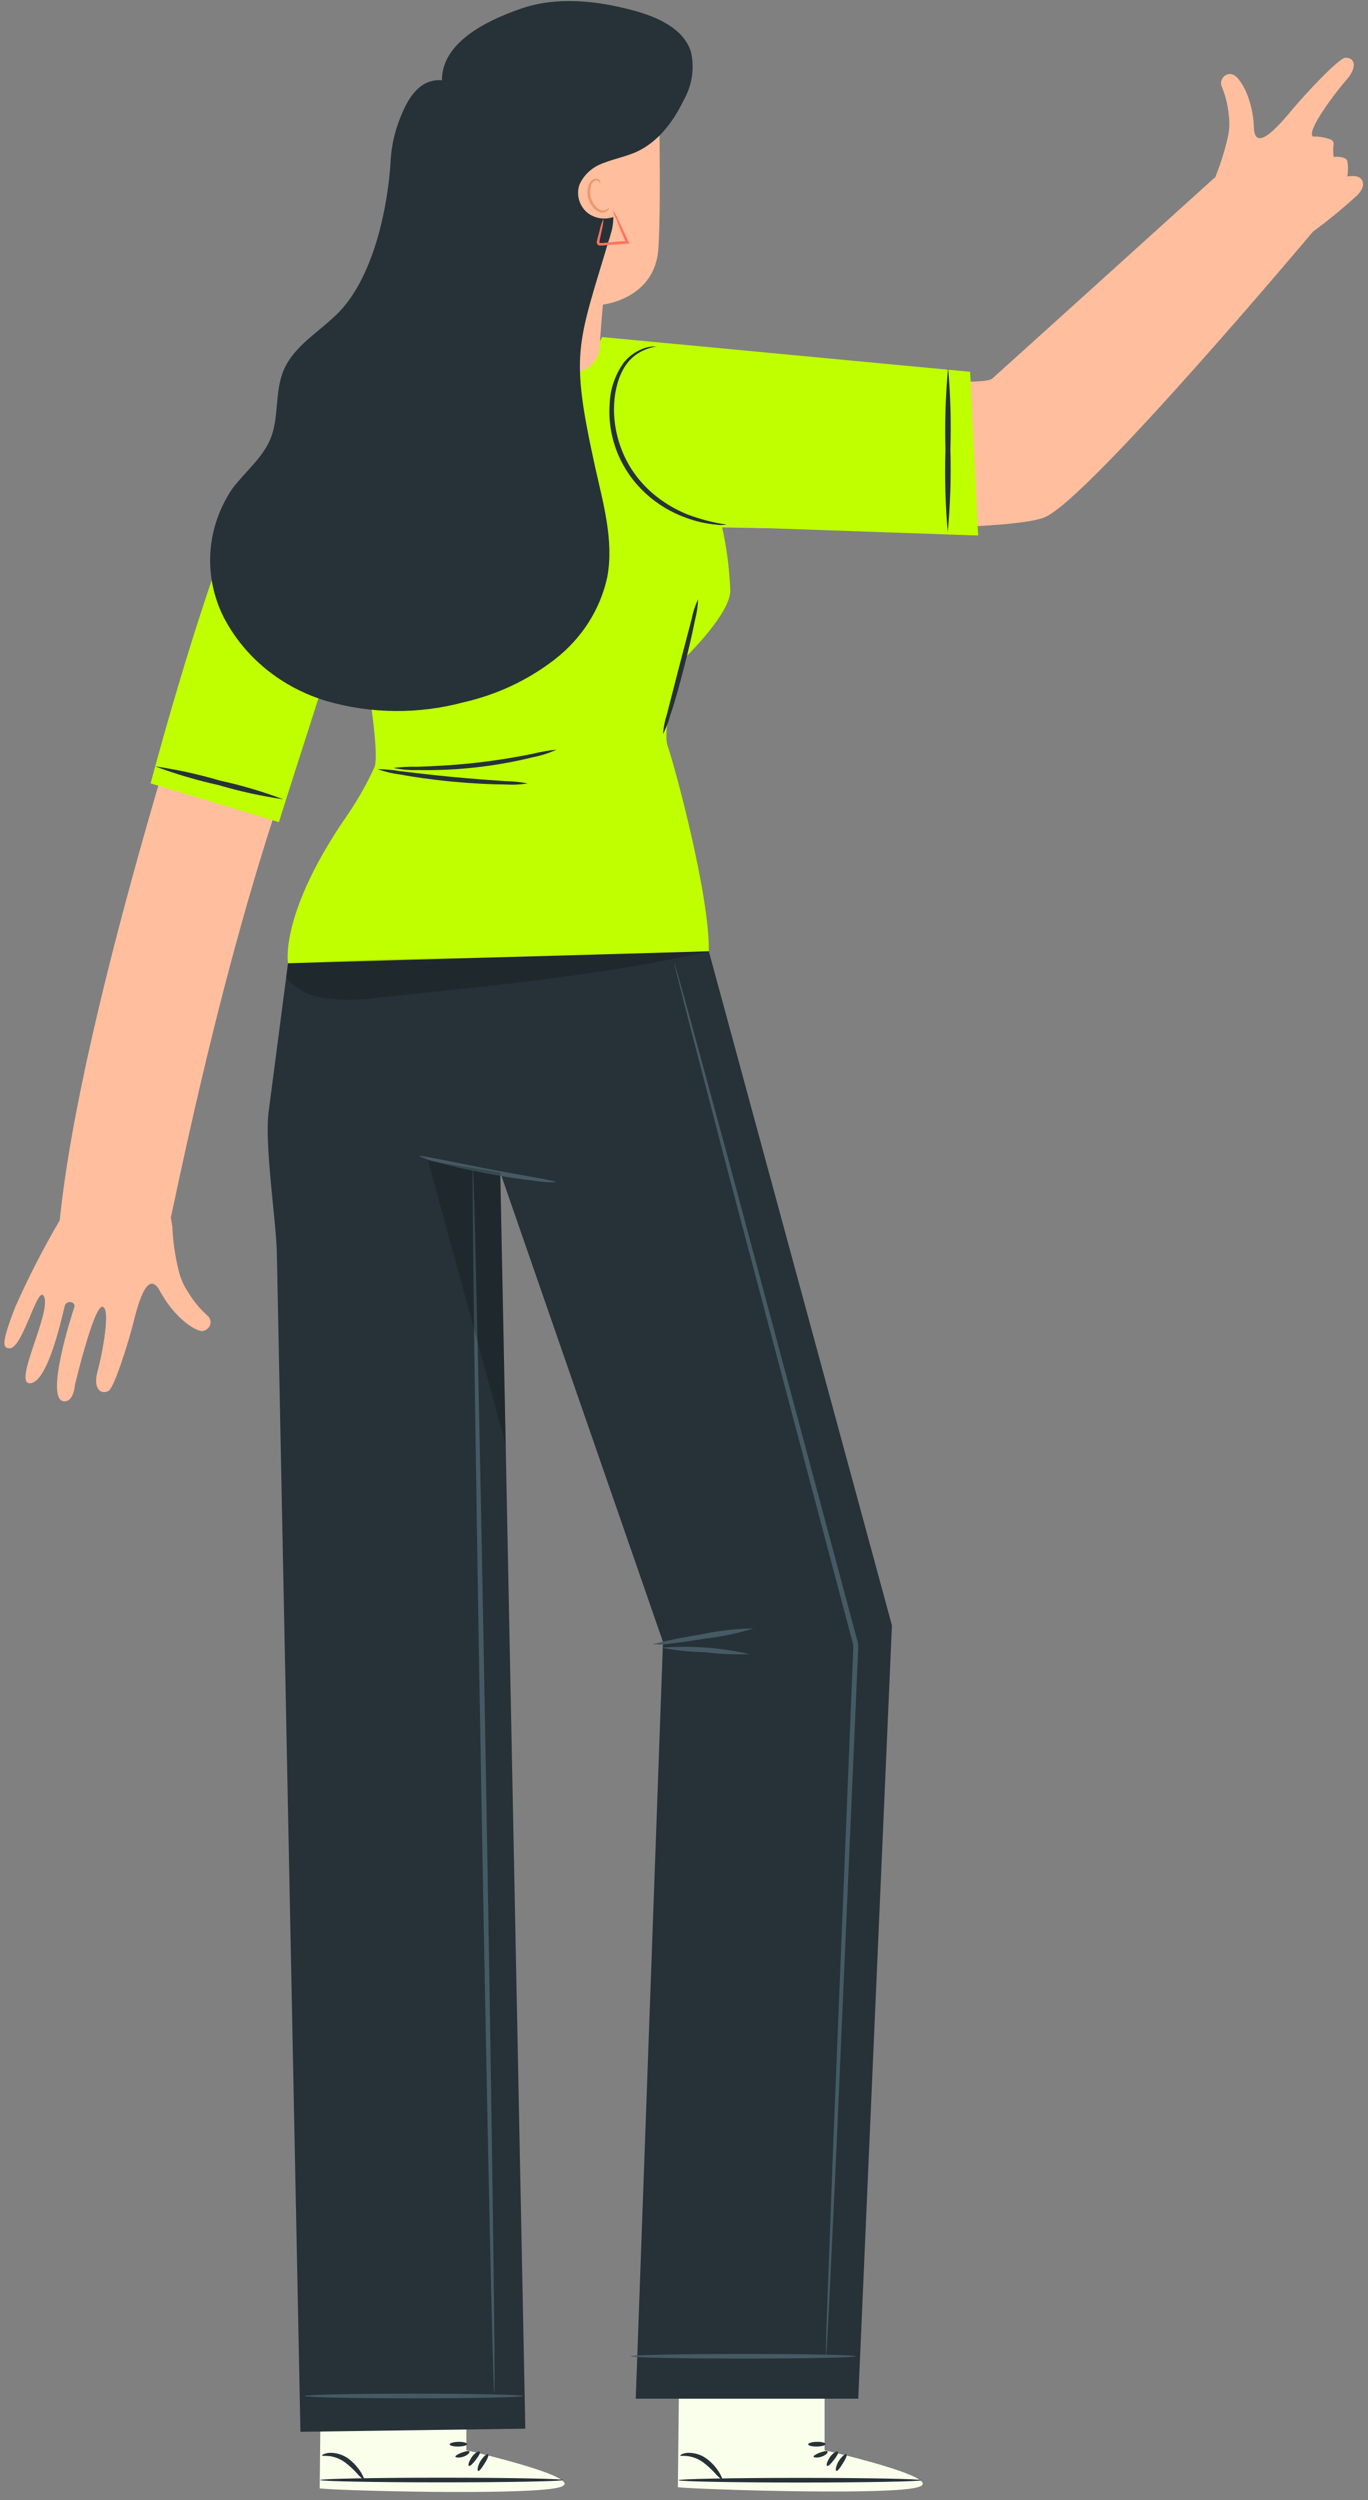 <svg width="156" height="285" viewBox="0 0 156 285" fill="none" xmlns="http://www.w3.org/2000/svg">
<rect x="0" y="0" width="156" height="285" fill="#808080" stroke="none"/>
<path d="M53.184 279.307V270.586L36.597 270.474L36.456 283.662L37.484 283.734C42.061 284.009 60.769 284.417 63.842 283.519C67.261 282.52 53.184 279.307 53.184 279.307Z" fill="#FAFFEB"/>
<path d="M64.231 282.703C64.231 282.846 58.021 282.969 50.371 282.969C42.721 282.969 36.511 282.846 36.511 282.703C36.511 282.561 42.721 282.438 50.371 282.438C58.021 282.438 64.231 282.561 64.231 282.703Z" fill="#263238"/>
<path d="M53.476 281.092C53.336 281.02 53.476 280.561 53.812 280.072C54.147 279.582 54.602 279.378 54.71 279.48C54.818 279.582 54.591 279.97 54.266 280.388C53.942 280.806 53.617 281.163 53.476 281.092Z" fill="#263238"/>
<path d="M54.537 281.663C54.385 281.663 54.461 281.092 54.786 280.551C55.11 280.011 55.543 279.684 55.662 279.766C55.781 279.847 55.586 280.306 55.283 280.786C54.98 281.265 54.678 281.714 54.537 281.663Z" fill="#263238"/>
<path d="M41.51 282.663C41.445 282.663 41.196 282.479 40.839 282.091C40.403 281.593 39.917 281.135 39.389 280.725C38.869 280.333 38.25 280.076 37.593 279.98C37.084 279.919 36.76 279.98 36.727 279.919C36.695 279.858 37.008 279.643 37.603 279.603C38.389 279.587 39.155 279.832 39.767 280.296C40.341 280.737 40.825 281.273 41.196 281.877C41.445 282.326 41.574 282.622 41.51 282.663Z" fill="#263238"/>
<path d="M53.531 279.45C53.606 279.572 53.325 279.878 52.849 280.041C52.373 280.204 51.951 280.143 51.929 280.041C51.907 279.939 52.243 279.725 52.654 279.582C53.065 279.439 53.444 279.327 53.531 279.45Z" fill="#263238"/>
<path d="M53.271 278.603C53.271 278.756 52.838 278.878 52.275 278.889C51.713 278.899 51.269 278.776 51.28 278.634C51.291 278.491 51.734 278.358 52.275 278.348C52.816 278.338 53.249 278.46 53.271 278.603Z" fill="#263238"/>
<path d="M94.03 279.307V270.586L77.443 270.474L77.302 283.53L78.33 283.601C82.907 283.876 101.625 284.417 104.687 283.519C108.107 282.52 94.03 279.307 94.03 279.307Z" fill="#FAFFEB"/>
<path d="M105.077 282.724C105.077 282.867 98.877 282.989 91.217 282.989C83.556 282.989 77.367 282.867 77.367 282.724C77.367 282.581 83.567 282.459 91.217 282.459C98.866 282.459 105.077 282.581 105.077 282.724Z" fill="#263238"/>
<path d="M94.322 281.092C94.192 281.02 94.322 280.561 94.657 280.072C94.993 279.582 95.447 279.378 95.555 279.48C95.664 279.582 95.436 279.97 95.112 280.388C94.787 280.806 94.463 281.163 94.322 281.092Z" fill="#263238"/>
<path d="M95.382 281.663C95.242 281.663 95.306 281.092 95.642 280.551C95.977 280.011 96.399 279.684 96.518 279.766C96.637 279.847 96.432 280.306 96.129 280.786C95.826 281.265 95.534 281.714 95.382 281.663Z" fill="#263238"/>
<path d="M82.355 282.663C82.29 282.663 82.052 282.479 81.684 282.091C81.248 281.593 80.763 281.135 80.234 280.725C79.715 280.333 79.095 280.076 78.438 279.98C77.94 279.919 77.605 279.98 77.573 279.919C77.54 279.858 77.854 279.643 78.449 279.603C79.234 279.587 80.001 279.832 80.613 280.296C81.19 280.734 81.674 281.271 82.041 281.877C82.29 282.326 82.42 282.622 82.355 282.663Z" fill="#263238"/>
<path d="M94.376 279.45C94.452 279.572 94.17 279.878 93.694 280.041C93.218 280.204 92.796 280.143 92.775 280.041C92.753 279.939 93.088 279.725 93.5 279.582C93.911 279.439 94.29 279.327 94.376 279.45Z" fill="#263238"/>
<path d="M94.138 278.603C94.138 278.756 93.705 278.878 93.142 278.889C92.58 278.899 92.147 278.776 92.158 278.634C92.169 278.491 92.602 278.358 93.142 278.348C93.683 278.338 94.138 278.46 94.138 278.603Z" fill="#263238"/>
<path d="M155.141 20.329C154.708 19.911 153.637 20.115 153.637 20.115C153.745 19.527 153.745 18.927 153.637 18.34C153.442 17.769 152.079 17.881 152.079 17.881C152.016 17.4 152.016 16.913 152.079 16.432C152.09 16.326 152.066 16.219 152.009 16.125C151.953 16.032 151.868 15.958 151.765 15.912C151.12 15.664 150.427 15.546 149.731 15.565C148.898 15.004 152.274 10.547 153.529 9.119C154.784 7.691 154.557 6.579 153.442 6.579C152.674 6.579 148.736 10.863 147.524 12.301C146.312 13.74 143.098 17.738 142.99 14.545C142.882 11.353 141.519 8.946 140.664 8.538C139.809 8.13 138.9 9.088 139.366 9.976C139.774 10.984 140.029 12.042 140.123 13.117C140.241 13.974 140.2 14.844 140.004 15.688C139.645 17.258 139.157 18.8 138.543 20.298H138.457C138.457 20.298 114.847 41.647 113.138 43.167C111.612 44.533 80.927 41.545 74.77 40.933C72.678 40.644 70.566 40.508 68.451 40.525C65.779 40.637 65.303 40.994 62.641 41.025C55.919 41.095 49.213 41.651 42.581 42.687C39.578 43.169 36.773 44.418 34.472 46.3C32.17 48.181 30.462 50.622 29.532 53.356C23.332 71.614 9.288 114.832 6.81 139.108C4.937 142.309 3.247 145.601 1.746 148.971C0.004 153.439 0.426 153.592 1.01 153.694C2.59 153.969 4.386 145.952 5.057 147.89C5.728 149.828 1.649 157.447 3.304 157.672C5.468 157.957 7.188 149.512 7.394 148.839C7.6 148.165 8.671 148.38 8.476 149.012C8.162 149.91 5.122 159.426 7.243 159.732C8.411 159.895 8.541 157.886 8.541 157.886C8.541 157.886 10.705 148.777 11.69 148.961C12.674 149.145 11.625 154.52 11.127 156.315C10.629 158.11 11.322 159.018 12.339 158.58C13.031 158.274 14.687 152.817 15.141 151.042C15.596 149.267 16.732 144.351 18.257 147.196C19.783 150.042 22.098 151.695 23.051 151.735C23.265 151.712 23.467 151.629 23.631 151.496C23.795 151.364 23.913 151.188 23.97 150.991C24.027 150.795 24.021 150.587 23.951 150.394C23.882 150.201 23.753 150.033 23.581 149.91C22.762 149.156 22.059 148.297 21.492 147.36C20.988 146.629 20.622 145.822 20.41 144.973C19.974 143.281 19.721 141.552 19.653 139.812L19.48 138.792C21.904 127.48 28.883 94.279 38.956 73.073L43.089 81.09L44.885 87.027L33.871 112.659L80.851 112.078L73.84 86.639L82.355 60.119C91.563 60.313 115.205 60.639 119.143 58.956C124.099 56.916 149.731 26.398 149.731 26.398C151.402 25.174 153.002 23.866 154.524 22.481C154.524 22.481 156.082 21.247 155.141 20.329Z" fill="#FFBE9D"/>
<path d="M31.804 93.718C33.167 89.332 40.168 67.647 40.168 67.647C40.168 67.647 43.609 85.323 42.7 87.455C41.864 89.28 40.876 91.04 39.746 92.718C31.804 104.112 32.843 109.813 32.843 109.813L80.829 108.436C80.938 102.112 76.967 87.404 76.144 85.058C75.322 82.712 78.059 75.031 78.059 75.031C78.059 75.031 83.469 69.84 83.275 67.167C83.172 64.767 82.857 62.378 82.333 60.027L111.547 61.047L110.628 42.381L68.668 38.424C67.207 42.31 53.996 40.402 53.996 40.402C39.735 40.851 38.848 43.32 32.918 47.665C26.989 52.01 17.175 89.301 17.175 89.301L31.804 93.718Z" fill="#BFFF00"/>
<path d="M60.174 89.301C59.342 89.441 58.495 89.482 57.653 89.424C56.084 89.424 53.931 89.322 51.561 89.097C49.192 88.873 47.049 88.557 45.524 88.271C44.682 88.169 43.858 87.97 43.068 87.679C43.913 87.68 44.758 87.755 45.589 87.904C47.125 88.087 49.257 88.342 51.615 88.567C53.974 88.791 56.117 88.944 57.664 89.046C58.507 89.056 59.348 89.142 60.174 89.301Z" fill="#263238"/>
<path d="M63.463 85.456C62.631 85.84 61.752 86.124 60.845 86.302C56.528 87.372 52.074 87.87 47.612 87.781C46.689 87.81 45.765 87.728 44.864 87.537C45.775 87.428 46.694 87.384 47.612 87.404C49.311 87.353 51.648 87.241 54.223 86.955C56.798 86.67 59.092 86.262 60.715 85.935C61.617 85.708 62.535 85.548 63.463 85.456Z" fill="#263238"/>
<path d="M79.607 68.299C79.585 69.077 79.472 69.85 79.271 70.605C78.99 72.022 78.557 73.96 78.005 76.082C77.454 78.204 76.923 80.162 76.447 81.488C76.256 82.247 75.973 82.983 75.603 83.681C75.664 82.906 75.816 82.139 76.058 81.396C76.469 79.805 76.934 77.969 77.454 75.96C77.973 73.95 78.471 72.114 78.882 70.523C79.028 69.757 79.272 69.011 79.607 68.299Z" fill="#263238"/>
<path d="M32.312 91.117C29.809 90.752 27.339 90.21 24.922 89.495C22.453 88.951 20.03 88.235 17.673 87.353C20.175 87.723 22.645 88.265 25.063 88.975C27.533 89.517 29.956 90.233 32.312 91.117Z" fill="#263238"/>
<path d="M82.853 59.803C82.445 59.869 82.027 59.869 81.619 59.803C80.489 59.694 79.379 59.443 78.319 59.058C76.549 58.431 74.938 57.462 73.589 56.213C72.24 54.964 71.183 53.463 70.485 51.806C69.715 49.983 69.386 48.021 69.522 46.063C69.571 44.448 70.083 42.876 71.005 41.514C71.653 40.597 72.622 39.922 73.742 39.607C74.042 39.529 74.351 39.491 74.662 39.495C74.878 39.495 74.987 39.495 74.987 39.495C74.987 39.495 74.532 39.495 73.807 39.77C72.779 40.128 71.907 40.799 71.329 41.677C69.858 43.86 69.447 47.848 71.016 51.571C71.746 53.327 72.889 54.903 74.359 56.182C75.564 57.228 76.951 58.07 78.46 58.671C79.876 59.198 81.349 59.578 82.853 59.803Z" fill="#263238"/>
<path d="M108.074 60.68C107.803 57.552 107.717 54.413 107.814 51.276C107.73 48.141 107.831 45.005 108.117 41.881C108.388 45.006 108.475 48.142 108.377 51.276C108.468 54.413 108.367 57.553 108.074 60.68Z" fill="#263238"/>
<path d="M68.386 39.566C68.505 37.291 68.754 34.721 68.754 34.721C68.754 34.721 74.727 34.099 75.084 28.285C75.441 22.471 75.084 9.058 75.084 9.058L64.264 3.835L52.254 12.74L54.104 41.81L65.119 42.473C65.961 42.495 66.778 42.201 67.39 41.656C68.003 41.111 68.361 40.36 68.386 39.566Z" fill="#FFBE9D"/>
<path d="M69.458 23.685C69.458 23.685 69.458 23.797 69.36 23.929C69.28 24.026 69.175 24.102 69.057 24.152C68.938 24.201 68.808 24.223 68.678 24.215C67.986 24.215 67.315 23.46 67.077 22.583C66.964 22.158 66.964 21.713 67.077 21.288C67.099 21.102 67.17 20.924 67.284 20.771C67.397 20.618 67.549 20.494 67.726 20.41C67.872 20.354 68.035 20.354 68.181 20.41C68.289 20.461 68.376 20.543 68.43 20.645C68.505 20.818 68.43 20.931 68.43 20.92C68.43 20.91 68.43 20.818 68.322 20.716C68.265 20.643 68.182 20.593 68.088 20.574C67.994 20.555 67.896 20.569 67.813 20.614C67.68 20.69 67.57 20.796 67.492 20.923C67.415 21.049 67.373 21.192 67.369 21.339C67.278 21.718 67.278 22.112 67.369 22.491C67.586 23.287 68.17 23.929 68.689 23.991C68.791 24.004 68.894 23.997 68.993 23.97C69.092 23.944 69.183 23.899 69.263 23.838C69.393 23.756 69.436 23.674 69.458 23.685Z" fill="#EB996E"/>
<path d="M78.795 5.916C77.962 3.244 74.943 1.918 72.195 1.183C68.008 0.061 63.485 -0.428 59.395 0.99C55.305 2.407 50.393 4.896 50.393 9.15C47.98 8.966 46.595 10.955 45.643 13.423C45.034 14.927 44.669 16.509 44.561 18.115C44.258 23.685 42.602 31.375 38.772 35.455C36.608 37.73 33.611 39.301 32.377 42.136C31.295 44.595 31.858 47.512 30.852 50.001C29.954 52.194 27.974 53.754 26.524 55.662C25.047 57.825 24.177 60.308 23.998 62.875C23.818 65.443 24.333 68.011 25.496 70.339C26.667 72.608 28.315 74.628 30.341 76.276C32.367 77.924 34.727 79.167 37.279 79.927C42.333 81.377 47.722 81.427 52.806 80.07C56.62 79.21 60.179 77.547 63.214 75.205C66.32 72.814 68.453 69.484 69.252 65.78C70.02 61.618 68.787 57.385 67.867 53.244C64.989 40.158 65.811 39.474 69.447 27.326C69.533 27.112 69.577 26.887 69.641 26.673C69.706 26.459 69.739 26.357 69.782 26.194C69.885 25.714 69.94 25.225 69.945 24.735C69.413 24.921 68.837 24.961 68.283 24.849C67.729 24.737 67.221 24.478 66.817 24.103C66.413 23.703 66.131 23.207 66.002 22.669C65.872 22.13 65.9 21.568 66.082 21.043C66.337 20.468 66.717 19.951 67.198 19.524C67.679 19.097 68.25 18.77 68.873 18.564C70.074 18.095 71.362 17.85 72.541 17.33C75.041 16.208 76.772 13.882 77.951 11.445C78.921 9.755 79.22 7.795 78.795 5.916Z" fill="#263238"/>
<path d="M69.89 23.96C70.119 24.278 70.308 24.621 70.453 24.98C70.778 25.623 71.21 26.53 71.686 27.581L71.773 27.775H71.546L70.464 27.867C69.717 27.867 69.09 27.999 68.354 27.989C68.29 27.975 68.231 27.947 68.181 27.906C68.132 27.865 68.095 27.813 68.073 27.754C68.04 27.662 68.04 27.562 68.073 27.469C68.098 27.331 68.13 27.195 68.17 27.061L68.365 26.337C68.463 25.854 68.615 25.382 68.819 24.929C68.799 25.422 68.723 25.91 68.592 26.388L68.441 27.112C68.386 27.357 68.289 27.734 68.441 27.703C68.981 27.703 69.75 27.591 70.464 27.55L71.546 27.459L71.405 27.683C70.94 26.663 70.55 25.704 70.323 25.041C70.124 24.703 69.978 24.338 69.89 23.96Z" fill="#FF725E"/>
<path d="M32.843 109.813L80.829 108.436L101.712 185.283L97.871 273.432H72.498L75.603 187.16L57.047 133.661L59.904 276.849L34.26 277.206L31.566 142.617C31.447 138.873 30.148 130.438 30.635 126.725L32.843 109.813Z" fill="#263238"/>
<path d="M63.431 134.752C62.645 134.799 61.857 134.754 61.083 134.62C59.633 134.457 57.653 134.171 55.478 133.763C53.303 133.355 51.356 132.886 49.949 132.508C49.197 132.353 48.47 132.106 47.785 131.774C47.785 131.621 51.312 132.417 55.64 133.243C59.968 134.069 63.452 134.599 63.431 134.752Z" fill="#455A64"/>
<path d="M97.611 268.597C97.611 268.74 91.866 268.862 84.779 268.862C77.692 268.862 71.935 268.74 71.935 268.597C71.935 268.454 77.681 268.332 84.779 268.332C91.877 268.332 97.611 268.444 97.611 268.597Z" fill="#455A64"/>
<path d="M59.676 273.126C59.676 273.279 54.093 273.391 47.212 273.391C40.33 273.391 34.758 273.279 34.758 273.126C34.758 272.973 40.341 272.86 47.212 272.86C54.082 272.86 59.676 272.983 59.676 273.126Z" fill="#455A64"/>
<path d="M56.365 272.758C56.214 272.758 55.543 241.475 54.861 202.888C54.18 164.302 53.779 132.998 53.92 132.998C54.061 132.998 54.753 164.271 55.424 202.878C56.095 241.485 56.528 272.758 56.365 272.758Z" fill="#455A64"/>
<path d="M94.203 268.597C94.191 268.458 94.191 268.318 94.203 268.179V266.955C94.203 265.853 94.29 264.272 94.354 262.263C94.506 258.183 94.722 252.256 94.993 244.994C95.577 230.388 96.399 210.253 97.297 188.027C97.297 187.813 97.297 187.609 97.297 187.425V187.497C91.617 166.077 86.477 146.635 82.745 132.57L78.416 115.933C77.919 113.985 77.54 112.465 77.27 111.405C77.14 110.905 77.053 110.517 76.978 110.221C76.935 110.089 76.91 109.952 76.902 109.813C76.958 109.942 77.001 110.075 77.032 110.211C77.118 110.497 77.226 110.884 77.378 111.374C77.67 112.394 78.092 113.944 78.633 115.882C79.715 119.82 81.24 125.491 83.145 132.478C86.91 146.533 92.104 165.924 97.86 187.374V187.446C97.86 187.629 97.86 187.843 97.86 188.047C96.897 210.273 96.021 230.398 95.382 245.004C95.047 252.277 94.766 258.162 94.571 262.263C94.463 264.303 94.376 265.853 94.322 266.955C94.322 267.475 94.257 267.883 94.246 268.179C94.248 268.319 94.233 268.459 94.203 268.597Z" fill="#455A64"/>
<path d="M85.926 185.63C84.103 186.195 82.226 186.588 80.321 186.803C77.984 187.18 75.993 187.446 75.095 187.486V187.282C75.387 187.364 75.538 187.415 75.538 187.456C75.538 187.497 75.354 187.456 75.052 187.456H74.402L75.052 187.272C75.895 187.038 77.886 186.65 80.223 186.252C82.098 185.869 84.008 185.66 85.926 185.63Z" fill="#455A64"/>
<path d="M85.482 188.557C83.794 188.63 82.103 188.559 80.429 188.343C78.739 188.311 77.055 188.136 75.398 187.823C78.779 187.563 82.183 187.811 85.482 188.557Z" fill="#455A64"/>
<path opacity="0.2" d="M32.637 111.435C33.205 112.123 33.921 112.69 34.738 113.1C35.554 113.509 36.453 113.752 37.376 113.812C39.309 114.028 41.264 113.993 43.187 113.71C55.575 112.414 68.7 111.221 80.829 108.436C65.129 109.263 48.542 108.987 32.843 109.813L32.68 111.078" fill="black"/>
<g opacity="0.2">
<path d="M48.813 132.294L57.664 164.669L57.047 133.661L48.813 132.294Z" fill="black"/>
</g>
</svg>
